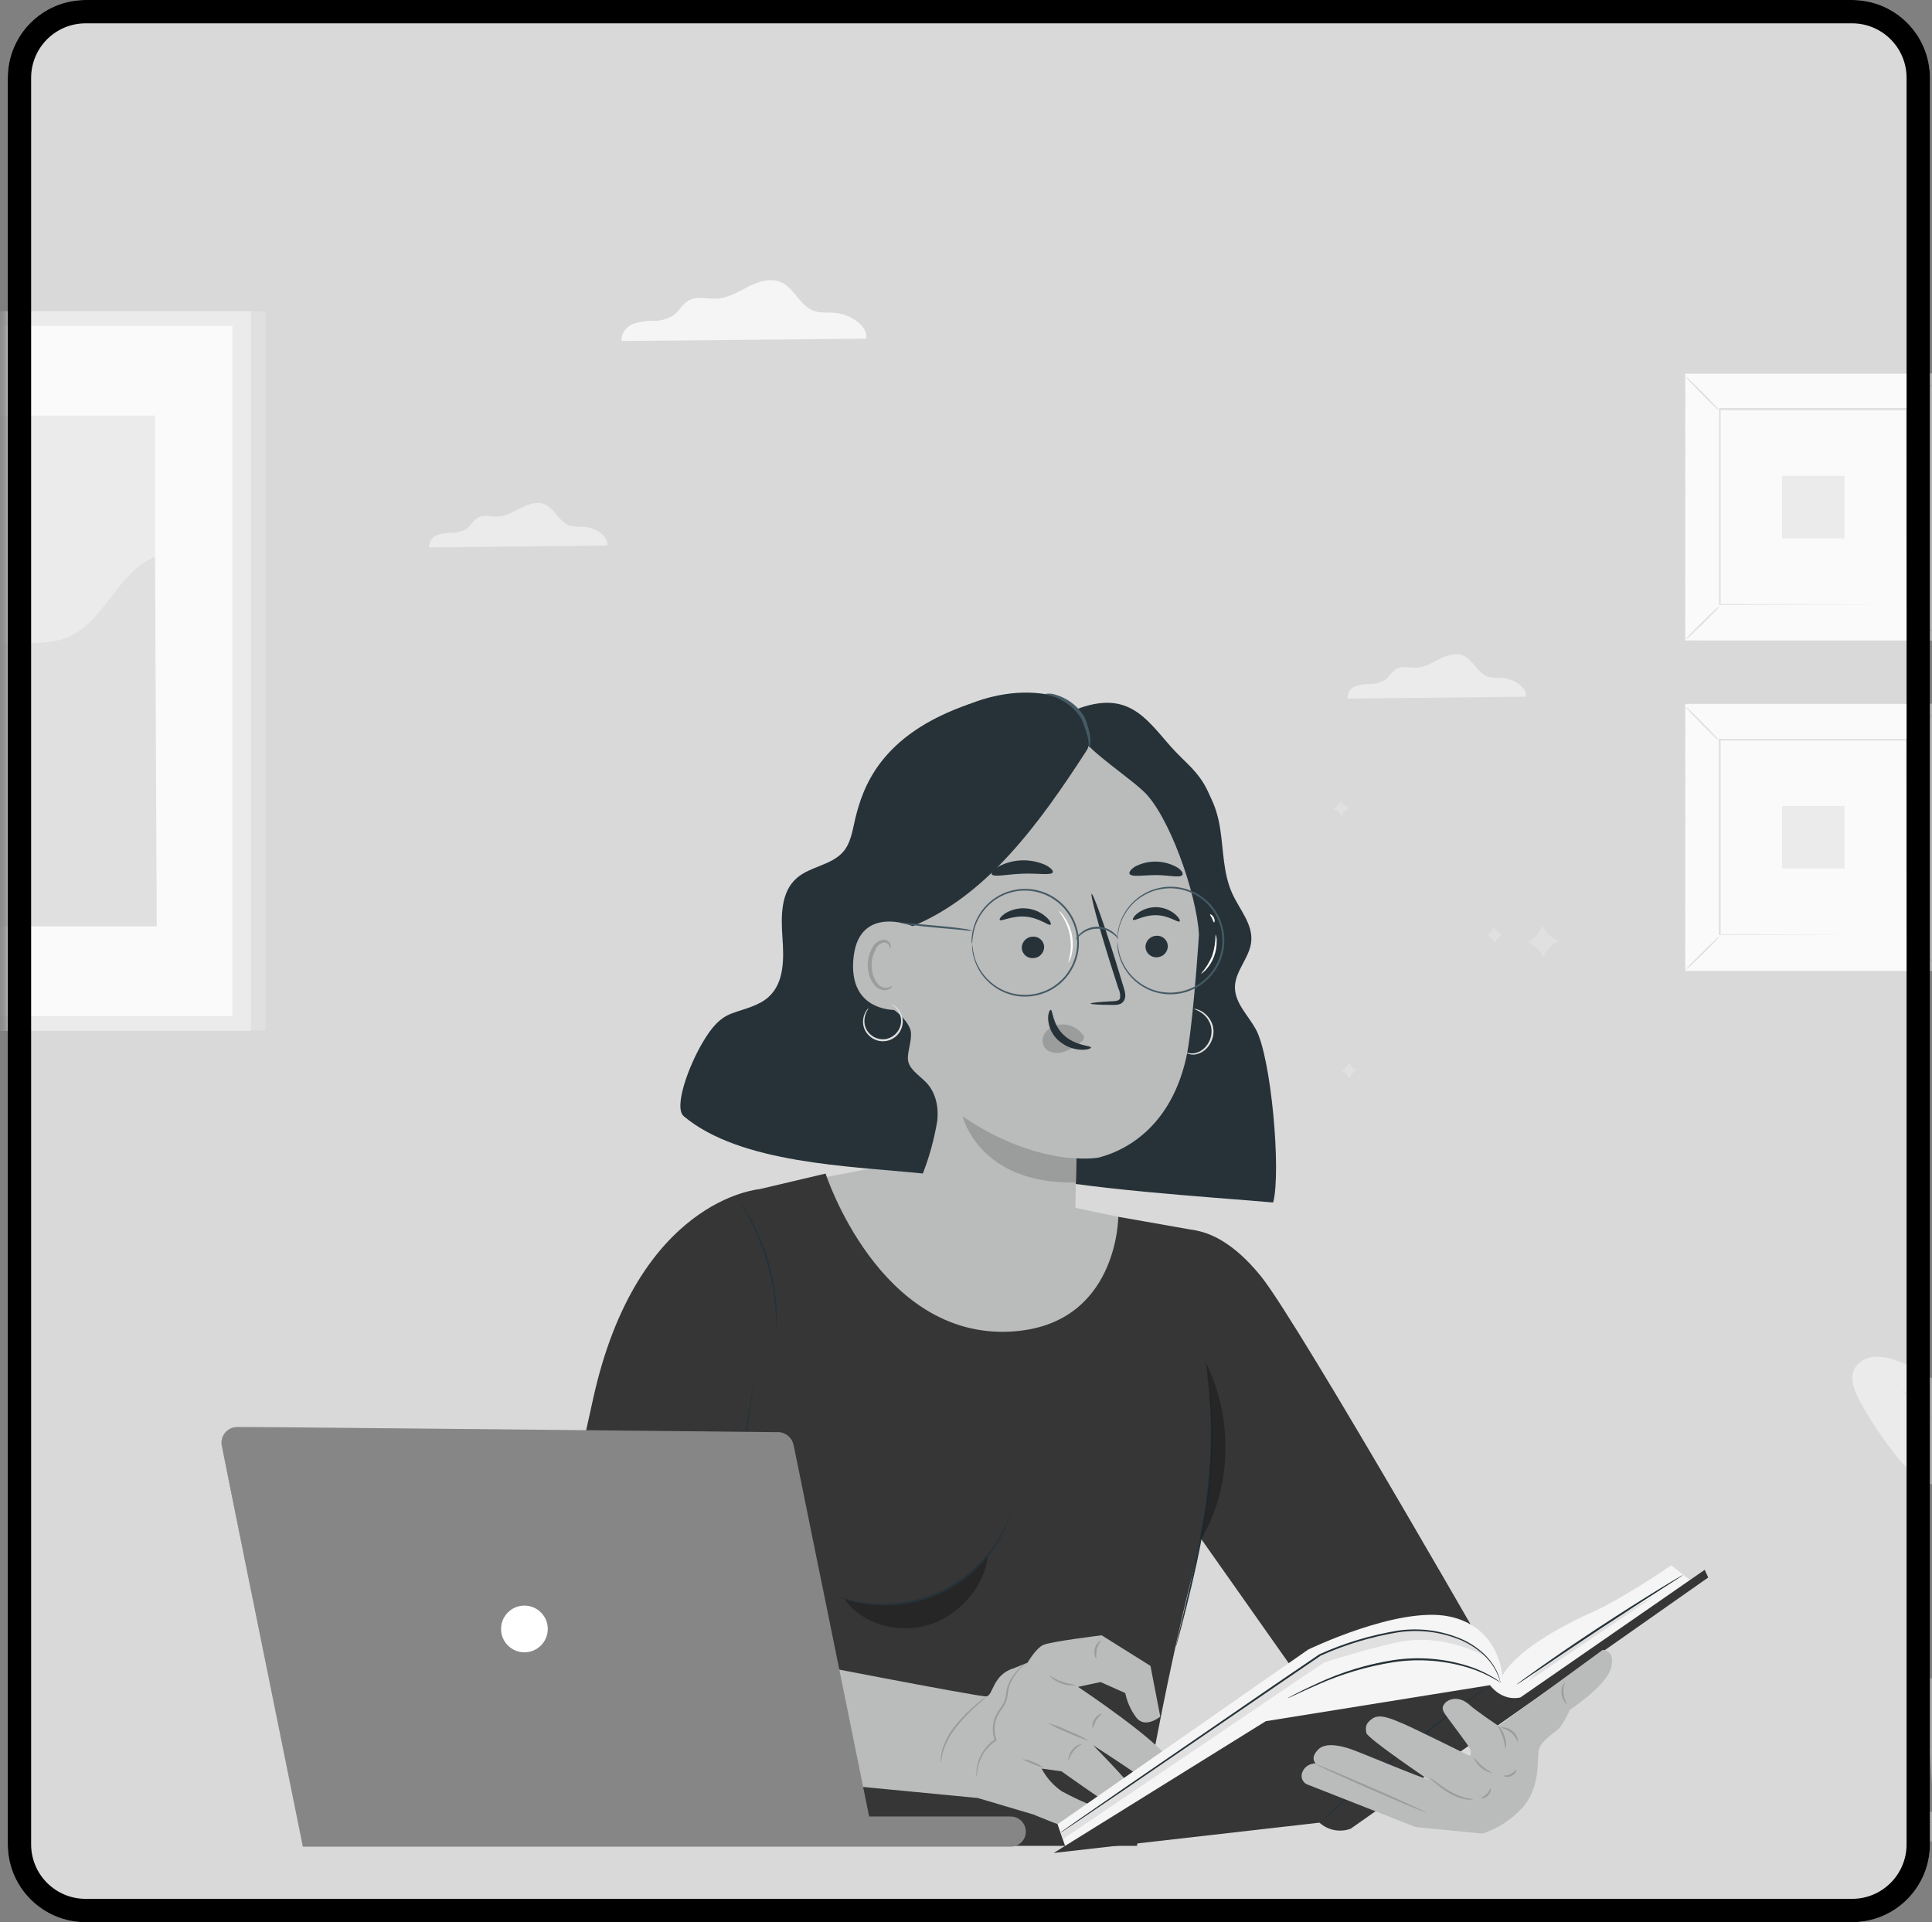 <svg width="196" height="195" viewBox="0 0 196 195" fill="none" xmlns="http://www.w3.org/2000/svg">
<rect x="0" y="0" width="196" height="195" fill="#808080" stroke="none"/>
<path d="M0.79 7.895C0.79 3.535 4.324 0 8.684 0H187.895C192.255 0 195.79 3.535 195.79 7.895V187.105C195.79 191.465 192.255 195 187.895 195H8.684C4.324 195 0.79 191.465 0.79 187.105V7.895Z" fill="#D9D9D9"/>
<mask id="mask0_119_741" style="mask-type:alpha" maskUnits="userSpaceOnUse" x="0" y="0" width="196" height="195">
<path d="M0.79 7.895C0.79 3.535 4.324 0 8.684 0H187.895C192.255 0 195.79 3.535 195.79 7.895V187.105C195.79 191.465 192.255 195 187.895 195H8.684C4.324 195 0.79 191.465 0.79 187.105V7.895Z" fill="#D9D9D9"/>
</mask>
<g mask="url(#mask0_119_741)">
<path d="M198.706 37.903H172.727V64.983H198.706V37.903Z" fill="#E0E0E0"/>
<path d="M196.946 37.903H170.967V64.983H196.946V37.903Z" fill="#FAFAFA"/>
<path d="M196.938 64.994H170.959V37.895H196.938V64.994ZM170.959 64.975H196.938V37.925H170.975L170.959 64.975Z" fill="#E0E0E0"/>
<path d="M193.456 41.545H174.461V61.344H193.456V41.545Z" fill="#FAFAFA"/>
<path d="M174.461 61.474C174.326 61.673 174.168 61.855 173.992 62.019C173.687 62.339 173.261 62.781 172.784 63.245C172.308 63.71 171.866 64.133 171.542 64.434C171.377 64.606 171.193 64.76 170.994 64.891C171.127 64.692 171.283 64.509 171.459 64.346C171.763 64.026 172.19 63.584 172.67 63.12C173.15 62.655 173.588 62.228 173.912 61.931C174.077 61.758 174.261 61.605 174.461 61.474Z" fill="#E0E0E0"/>
<path d="M193.456 61.428C193.655 61.563 193.838 61.72 194.001 61.897C194.321 62.198 194.763 62.624 195.224 63.104C195.685 63.584 196.116 64.019 196.413 64.343C196.585 64.508 196.739 64.692 196.87 64.891C196.668 64.761 196.485 64.605 196.325 64.426C196.005 64.122 195.563 63.695 195.098 63.215C194.634 62.735 194.207 62.297 193.91 61.973C193.737 61.811 193.584 61.628 193.456 61.428Z" fill="#E0E0E0"/>
<path d="M193.402 41.594C193.543 41.396 193.707 41.214 193.89 41.053C194.195 40.733 194.622 40.292 195.098 39.831C195.574 39.37 196.016 38.939 196.34 38.642C196.504 38.468 196.688 38.315 196.888 38.185C196.755 38.385 196.598 38.568 196.42 38.73C196.119 39.05 195.692 39.492 195.212 39.956C194.732 40.421 194.29 40.848 193.966 41.145C193.798 41.318 193.608 41.469 193.402 41.594Z" fill="#E0E0E0"/>
<path d="M174.407 41.644C174.207 41.511 174.024 41.353 173.863 41.176C173.543 40.875 173.101 40.448 172.64 39.968C172.179 39.488 171.748 39.05 171.451 38.726C171.277 38.562 171.124 38.378 170.994 38.177C171.191 38.313 171.373 38.47 171.535 38.646C171.855 38.947 172.297 39.377 172.762 39.854C173.226 40.33 173.657 40.776 173.954 41.099C174.127 41.262 174.279 41.445 174.407 41.644Z" fill="#E0E0E0"/>
<path d="M193.403 61.344C193.403 61.344 193.403 61.31 193.403 61.249C193.403 61.188 193.403 61.089 193.403 60.971C193.403 60.723 193.403 60.365 193.403 59.901C193.403 58.963 193.403 57.615 193.384 55.866C193.384 52.399 193.361 47.458 193.346 41.545L193.418 41.617H174.476L174.56 41.534C174.56 48.799 174.56 55.599 174.56 61.344L174.487 61.272L188.202 61.31L192.054 61.329H193.075H192.069H188.233L174.472 61.367H174.4V61.295C174.4 55.58 174.4 48.761 174.4 41.484V41.396H174.46H193.403H193.475V41.473C193.475 47.404 193.448 52.361 193.437 55.843C193.437 57.569 193.437 58.925 193.418 59.859C193.418 60.32 193.418 60.67 193.418 60.914C193.418 61.028 193.418 61.12 193.418 61.184C193.418 61.238 193.413 61.292 193.403 61.344Z" fill="#E0E0E0"/>
<path d="M187.128 48.273H180.789V54.613H187.128V48.273Z" fill="#EBEBEB"/>
<path d="M198.706 71.406H172.727V98.486H198.706V71.406Z" fill="#E0E0E0"/>
<path d="M196.946 71.406H170.967V98.486H196.946V71.406Z" fill="#FAFAFA"/>
<path d="M196.938 98.497H170.959V71.398H196.938V98.497ZM170.959 98.478H196.938V71.429H170.975L170.959 98.478Z" fill="#E0E0E0"/>
<path d="M193.456 75.048H174.461V94.848H193.456V75.048Z" fill="#FAFAFA"/>
<path d="M174.461 94.981C174.325 95.178 174.167 95.361 173.992 95.525C173.687 95.845 173.261 96.287 172.784 96.748C172.308 97.209 171.866 97.64 171.542 97.937C171.377 98.109 171.193 98.263 170.994 98.394C171.127 98.195 171.283 98.012 171.459 97.849C171.763 97.529 172.19 97.087 172.67 96.623C173.15 96.158 173.588 95.731 173.912 95.434C174.075 95.26 174.259 95.108 174.461 94.981Z" fill="#E0E0E0"/>
<path d="M193.456 94.931C193.655 95.066 193.838 95.223 194.001 95.4C194.321 95.701 194.763 96.128 195.224 96.608C195.685 97.088 196.116 97.522 196.413 97.846C196.587 98.011 196.741 98.196 196.87 98.398C196.67 98.265 196.487 98.108 196.325 97.93C196.005 97.629 195.563 97.198 195.098 96.722C194.634 96.246 194.207 95.8 193.91 95.476C193.737 95.314 193.584 95.131 193.456 94.931Z" fill="#E0E0E0"/>
<path d="M193.402 75.102C193.535 74.9 193.693 74.716 193.871 74.553C194.176 74.233 194.603 73.791 195.079 73.33C195.555 72.869 195.997 72.443 196.321 72.142C196.485 71.968 196.669 71.815 196.869 71.684C196.736 71.884 196.579 72.067 196.401 72.229C196.1 72.549 195.673 72.991 195.193 73.456C194.713 73.921 194.271 74.347 193.947 74.645C193.783 74.817 193.6 74.97 193.402 75.102Z" fill="#E0E0E0"/>
<path d="M174.407 75.147C174.207 75.014 174.024 74.857 173.863 74.679C173.543 74.378 173.101 73.951 172.64 73.471C172.179 72.991 171.748 72.557 171.451 72.233C171.278 72.068 171.125 71.884 170.994 71.684C171.193 71.816 171.375 71.972 171.535 72.149C171.855 72.45 172.297 72.881 172.762 73.357C173.226 73.833 173.657 74.279 173.954 74.603C174.127 74.765 174.279 74.948 174.407 75.147Z" fill="#E0E0E0"/>
<path d="M193.403 94.848C193.403 94.848 193.403 94.813 193.403 94.752C193.403 94.692 193.403 94.593 193.403 94.474C193.403 94.227 193.403 93.869 193.403 93.408C193.403 92.467 193.403 91.122 193.384 89.369C193.384 85.902 193.361 80.961 193.346 75.048L193.418 75.121H174.476L174.56 75.037C174.56 82.302 174.56 89.103 174.56 94.848L174.461 94.772L188.176 94.81H192.028H193.049H192.043H188.206L174.446 94.848H174.373V94.775C174.373 89.061 174.373 82.241 174.373 74.965V74.961H174.461H193.403H193.475V75.037C193.475 80.969 193.449 85.925 193.437 89.407C193.437 91.133 193.437 92.49 193.418 93.427C193.418 93.884 193.418 94.234 193.418 94.478C193.418 94.593 193.418 94.684 193.418 94.749C193.416 94.782 193.41 94.815 193.403 94.848Z" fill="#E0E0E0"/>
<path d="M187.128 81.776H180.789V88.115H187.128V81.776Z" fill="#EBEBEB"/>
<path d="M116.334 104.421L116.559 104.802C116.813 105.221 117.18 105.559 117.618 105.777L117.999 105.968L117.618 106.197C117.198 106.448 116.859 106.816 116.643 107.256L116.449 107.637L116.224 107.256C115.971 106.836 115.604 106.498 115.165 106.28L114.784 106.086L115.165 105.861C115.584 105.609 115.923 105.241 116.14 104.802L116.334 104.421Z" fill="#E0E0E0"/>
<path d="M156.485 93.91L156.71 94.291C156.96 94.716 157.328 95.058 157.769 95.278L158.15 95.472L157.769 95.697C157.349 95.949 157.011 96.317 156.794 96.756L156.599 97.137L156.375 96.756C156.121 96.337 155.754 95.999 155.316 95.781L154.935 95.586L155.316 95.361C155.735 95.109 156.074 94.741 156.291 94.302L156.485 93.91Z" fill="#E0E0E0"/>
<path d="M136.027 81.182L136.141 81.369C136.267 81.579 136.451 81.748 136.671 81.856L136.869 81.956L136.682 82.066C136.47 82.193 136.3 82.378 136.191 82.599L136.095 82.794L135.981 82.607C135.856 82.396 135.672 82.227 135.452 82.119L135.254 82.02L135.444 81.906C135.654 81.78 135.823 81.596 135.932 81.376L136.027 81.182Z" fill="#E0E0E0"/>
<path d="M151.571 94.051L151.681 94.237C151.809 94.448 151.994 94.617 152.215 94.725L152.409 94.824L152.222 94.935C152.012 95.062 151.843 95.248 151.735 95.468L151.636 95.662L151.525 95.476C151.398 95.266 151.212 95.097 150.992 94.988L150.798 94.889L150.984 94.778C151.194 94.651 151.363 94.466 151.472 94.245L151.571 94.051Z" fill="#E0E0E0"/>
<path d="M136.835 107.789L136.949 107.976C137.076 108.186 137.259 108.355 137.479 108.464L137.677 108.563L137.486 108.673C137.276 108.801 137.107 108.986 136.999 109.207L136.9 109.401L136.789 109.214C136.662 109.004 136.479 108.834 136.26 108.723L136.062 108.628L136.248 108.513C136.459 108.387 136.63 108.203 136.74 107.984L136.835 107.789Z" fill="#E0E0E0"/>
<path d="M154.79 70.678C154.927 69.676 153.51 68.849 152.443 68.773C151.932 68.794 151.42 68.751 150.92 68.644C149.876 68.263 149.46 66.933 148.443 66.503C147.681 66.183 146.805 66.468 146.066 66.838C145.327 67.207 144.599 67.676 143.78 67.729C143.064 67.775 142.283 67.508 141.658 67.859C141.189 68.122 140.946 68.659 140.515 68.979C140.066 69.253 139.548 69.393 139.022 69.383C138.496 69.369 137.973 69.454 137.479 69.634C137.235 69.73 137.03 69.902 136.893 70.125C136.755 70.347 136.694 70.608 136.717 70.869L154.79 70.678Z" fill="#EBEBEB"/>
<path d="M61.615 55.342C61.752 54.34 60.335 53.514 59.268 53.438C58.757 53.458 58.245 53.415 57.744 53.308C56.7 52.927 56.285 51.597 55.268 51.167C54.506 50.847 53.63 51.133 52.891 51.502C52.152 51.872 51.424 52.34 50.605 52.394C49.889 52.439 49.108 52.173 48.483 52.523C48.014 52.786 47.77 53.323 47.34 53.643C46.891 53.917 46.373 54.057 45.846 54.047C45.321 54.033 44.797 54.119 44.303 54.298C44.06 54.395 43.855 54.566 43.717 54.789C43.58 55.011 43.518 55.272 43.541 55.533L61.615 55.342Z" fill="#EBEBEB"/>
<path d="M87.887 34.359C88.078 32.98 86.131 31.845 84.671 31.731C83.971 31.674 83.247 31.78 82.588 31.548C81.155 31.049 80.584 29.201 79.189 28.61C78.145 28.172 76.942 28.565 75.928 29.072C74.915 29.578 73.916 30.214 72.785 30.294C71.802 30.359 70.735 29.994 69.874 30.474C69.231 30.832 68.895 31.571 68.305 31.997C67.689 32.376 66.978 32.569 66.255 32.554C65.535 32.536 64.818 32.652 64.141 32.897C63.489 33.197 62.948 33.887 63.081 34.592L87.887 34.359Z" fill="#F5F5F5"/>
<path d="M26.924 31.579H-17.167V104.559H26.924V31.579Z" fill="#E0E0E0"/>
<path d="M25.457 31.579H-18.633V104.559H25.457V31.579Z" fill="#EBEBEB"/>
<path d="M23.579 33.057H-16.755V103.077H23.579V33.057Z" fill="#FAFAFA"/>
<path d="M15.727 42.155H-9.074V93.98H15.727V42.155Z" fill="#EBEBEB"/>
<path d="M-9.082 75.643C-9.139 70.801 -4.789 66.073 0.008 65.398C2.294 65.075 4.721 65.532 6.866 64.636C10.675 63.071 11.891 58.007 15.727 56.503L15.902 93.96H-9.082V75.643Z" fill="#E0E0E0"/>
<path d="M81.862 119.786L89.981 118.22L105.555 121.794L113.449 123.44L113.563 134.225L95.954 137.467L84.072 133.947L79.58 127.337L81.862 119.786Z" fill="#BABBBB"/>
<path d="M76.094 120.861L83.755 119.055C83.755 119.055 89.173 135.818 102.542 135.083C113.438 134.492 113.449 123.44 113.449 123.44L121.415 124.846C121.415 124.846 124.756 145.072 121.095 159.26C118.047 171.07 115.342 187.254 115.342 187.254H62.421L76.094 120.861Z" fill="#363637"/>
<path d="M153.726 172.685C153.726 172.685 131.899 134.446 127.972 129.539C123.67 124.168 120.238 124.789 120.238 124.789L117.929 150.547L136.486 176.876L140.91 178.472L153.726 172.685Z" fill="#363637"/>
<path d="M77.008 120.647C77.008 120.647 64.603 121.638 60.154 141.982C58.142 151.175 55.582 161.949 54.866 169.188C54.332 174.442 57.574 179.905 62.813 180.575L69.388 181.794C71.126 182.117 72.921 181.761 74.403 180.8C75.886 179.839 76.944 178.346 77.359 176.628L79.58 167.432L73.663 165.443L75.031 138.047L77.008 120.647Z" fill="#363637"/>
<path d="M122.428 139.064C122.457 139.155 122.476 139.25 122.485 139.346C122.52 139.551 122.558 139.826 122.611 140.165C122.638 140.344 122.664 140.546 122.699 140.759C122.733 140.972 122.744 141.212 122.767 141.468C122.821 141.974 122.881 142.553 122.908 143.197C123 144.703 123.01 146.213 122.939 147.719C122.85 149.564 122.667 151.403 122.39 153.228C122.104 155.171 121.746 157.008 121.384 158.669C121.022 160.33 120.66 161.819 120.352 163.069C120.043 164.319 119.773 165.321 119.59 166.014C119.498 166.345 119.426 166.612 119.369 166.81C119.346 166.904 119.317 166.995 119.281 167.085C119.289 166.989 119.306 166.895 119.331 166.803C119.376 166.597 119.441 166.33 119.517 165.995L120.218 163.019C120.512 161.766 120.862 160.276 121.209 158.615C121.556 156.954 121.914 155.122 122.2 153.183C122.485 151.243 122.68 149.373 122.76 147.693C122.84 146.013 122.847 144.47 122.76 143.19C122.76 142.55 122.691 141.97 122.649 141.46C122.63 141.209 122.611 140.972 122.596 140.751C122.581 140.53 122.546 140.34 122.527 140.157C122.489 139.818 122.462 139.544 122.44 139.338C122.43 139.247 122.426 139.155 122.428 139.064Z" fill="#263238"/>
<path d="M80.159 168.415C80.132 168.361 80.111 168.305 80.094 168.247C80.056 168.121 80.002 167.961 79.938 167.756L79.694 166.967C79.625 166.608 79.474 166.27 79.252 165.98C78.926 165.667 78.536 165.428 78.109 165.279C77.607 165.09 77.09 164.944 76.562 164.845C75.305 164.612 74.031 164.485 72.752 164.464H72.65V164.365L73.77 157.062C74.49 152.463 75.145 148.299 75.621 145.251C75.869 143.758 76.067 142.543 76.208 141.682C76.276 141.274 76.334 140.95 76.376 140.71C76.376 140.611 76.41 140.527 76.425 140.459C76.428 140.43 76.436 140.401 76.448 140.375C76.454 140.404 76.454 140.433 76.448 140.462C76.448 140.531 76.448 140.615 76.417 140.718C76.387 140.958 76.341 141.281 76.288 141.693C76.162 142.558 75.983 143.777 75.766 145.274C75.301 148.322 74.669 152.478 73.968 157.084C73.556 159.713 73.171 162.201 72.825 164.384L72.737 164.281C74.031 164.314 75.32 164.458 76.589 164.712C77.124 164.818 77.647 164.973 78.155 165.173C78.599 165.336 79.001 165.596 79.332 165.935C79.468 166.088 79.569 166.268 79.629 166.464L79.77 166.971C79.858 167.279 79.93 167.546 79.991 167.767C80.052 167.988 80.09 168.148 80.121 168.266C80.138 168.314 80.151 168.364 80.159 168.415Z" fill="#263238"/>
<path d="M63.072 171.523C63.084 171.349 63.117 171.178 63.171 171.012C63.291 170.553 63.451 170.106 63.651 169.675C64.301 168.236 65.314 166.991 66.59 166.062C67.866 165.133 69.362 164.552 70.931 164.376C71.402 164.318 71.876 164.303 72.349 164.33C72.523 164.332 72.697 164.354 72.867 164.395C72.23 164.398 71.594 164.438 70.962 164.513C69.429 164.724 67.971 165.311 66.72 166.222C65.468 167.133 64.461 168.338 63.788 169.732C63.518 170.316 63.279 170.914 63.072 171.523Z" fill="#263238"/>
<path d="M65.941 161.396C66.038 161.372 66.138 161.363 66.238 161.37C66.511 161.365 66.785 161.377 67.057 161.408C67.957 161.498 68.838 161.719 69.674 162.063C70.51 162.409 71.293 162.872 71.998 163.438C72.212 163.608 72.415 163.791 72.604 163.987C72.737 164.128 72.81 164.208 72.798 164.219C72.787 164.231 72.463 163.953 71.915 163.549C70.476 162.495 68.802 161.807 67.038 161.545C66.364 161.446 65.941 161.431 65.941 161.396Z" fill="#263238"/>
<path d="M78.78 135.082C78.755 134.902 78.746 134.72 78.753 134.538C78.753 134.187 78.73 133.684 78.684 133.063C78.57 131.443 78.292 129.839 77.854 128.274C77.41 126.713 76.811 125.199 76.067 123.756C75.778 123.204 75.534 122.762 75.355 122.464C75.254 122.312 75.168 122.152 75.096 121.984C75.217 122.12 75.326 122.267 75.419 122.423C75.621 122.712 75.884 123.143 76.181 123.691C77.767 126.569 78.667 129.773 78.81 133.056C78.837 133.68 78.833 134.199 78.81 134.538C78.818 134.72 78.808 134.902 78.78 135.082Z" fill="#263238"/>
<g opacity="0.3">
<path d="M121.865 156.128C125.027 150.768 125.095 143.803 122.333 138.222C123.221 144.168 123.03 150.226 121.769 156.105" fill="black"/>
</g>
<g opacity="0.3">
<path d="M93.71 162.189C91.31 162.894 87.995 163.065 85.645 162.189C87.477 164.791 91.009 165.732 94.072 164.887C97.135 164.041 99.962 160.974 100.198 157.8C98.716 159.804 96.114 161.496 93.71 162.189Z" fill="black"/>
</g>
<path d="M102.541 153.533C102.53 153.606 102.511 153.678 102.484 153.747C102.438 153.884 102.385 154.094 102.278 154.345C102.001 155.073 101.655 155.773 101.246 156.437C100.643 157.425 99.914 158.332 99.078 159.134C97.027 161.13 94.379 162.401 91.539 162.753C90.39 162.902 89.228 162.902 88.079 162.753C87.304 162.657 86.539 162.49 85.793 162.254C85.527 162.174 85.332 162.086 85.195 162.037C85.126 162.013 85.058 161.984 84.993 161.949C85.27 162.012 85.543 162.088 85.812 162.178C89.038 163.075 92.478 162.79 95.512 161.374C98.516 159.897 100.889 157.391 102.198 154.311C102.419 153.815 102.522 153.526 102.541 153.533Z" fill="#263238"/>
<path d="M75.781 180.205C75.781 180.205 75.755 180.247 75.686 180.308C75.59 180.403 75.487 180.491 75.378 180.571C74.979 180.868 74.537 181.102 74.067 181.264C73.368 181.497 72.639 181.625 71.903 181.645C71.013 181.673 70.122 181.642 69.236 181.55C67.331 181.386 65.64 181.108 64.417 180.891C63.803 180.78 63.308 180.685 62.969 180.613C62.789 180.588 62.611 180.545 62.44 180.483C62.621 180.486 62.802 180.504 62.981 180.537L64.44 180.75C65.666 180.937 67.366 181.188 69.255 181.352C70.141 181.443 71.032 181.48 71.922 181.462C72.643 181.447 73.359 181.332 74.048 181.119C74.668 180.903 75.253 180.595 75.781 180.205Z" fill="#263238"/>
<path d="M118.809 79.966L120.375 78.442C122.459 79.349 123.423 81.768 123.777 84.016C124.131 86.264 124.078 88.626 125.034 90.691C125.766 92.28 127.095 93.739 126.939 95.495C126.79 97.152 125.289 98.493 125.282 100.158C125.282 101.762 126.615 102.993 127.392 104.395C128.966 107.233 129.987 118.845 129.164 121.988C122.242 121.39 109.982 120.651 103.056 119.059C104.88 107.126 112.565 90.287 118.809 79.966Z" fill="#263238"/>
<path d="M121.906 90.603C122.386 82.492 116.497 75.071 108.286 74.092C99.573 73.055 91.866 79.296 91.142 87.784L89.1 122.049C89.063 122.711 89.248 123.367 89.626 123.912C91.638 126.853 95.28 129.154 98.537 129.608C101.688 130.046 104.884 129.227 107.566 127.733C108.011 127.482 108.382 127.118 108.642 126.678C108.903 126.238 109.043 125.738 109.048 125.227L109.189 117.557C109.189 117.551 109.19 117.544 109.192 117.538C109.194 117.532 109.198 117.526 109.203 117.521C109.207 117.516 109.213 117.513 109.219 117.511C109.226 117.508 109.232 117.507 109.239 117.508C109.957 117.562 110.678 117.542 111.391 117.447C113.418 116.952 118.588 114.963 120.325 107.374C120.904 104.859 121.484 97.716 121.906 90.603Z" fill="#BABBBB"/>
<path d="M110.637 101.808C110.637 101.732 111.487 101.648 112.862 101.572C113.209 101.572 113.54 101.514 113.624 101.286C113.675 100.936 113.616 100.58 113.456 100.265L112.603 97.598C111.422 93.819 110.591 90.721 110.744 90.679C110.896 90.638 111.982 93.659 113.163 97.438C113.445 98.371 113.715 99.259 113.974 100.105C114.081 100.486 114.275 100.951 114.066 101.45C114.007 101.566 113.923 101.667 113.819 101.746C113.716 101.825 113.595 101.878 113.468 101.903C113.273 101.942 113.075 101.956 112.877 101.945C111.49 101.937 110.641 101.884 110.637 101.808Z" fill="#263238"/>
<path d="M119.666 93.472C119.518 93.636 118.618 92.882 117.331 92.844C116.043 92.806 115.083 93.48 114.946 93.305C114.877 93.225 115.033 92.924 115.453 92.612C116.006 92.214 116.676 92.01 117.357 92.032C118.038 92.056 118.691 92.307 119.213 92.745C119.613 93.088 119.761 93.4 119.666 93.472Z" fill="#263238"/>
<path d="M106.583 93.8C106.408 93.964 105.471 93.114 104.065 92.992C102.659 92.87 101.566 93.514 101.425 93.324C101.356 93.236 101.547 92.943 102.023 92.63C102.661 92.252 103.403 92.087 104.141 92.158C104.88 92.223 105.578 92.527 106.13 93.023C106.545 93.392 106.667 93.728 106.583 93.8Z" fill="#263238"/>
<path d="M109.19 117.504C109.19 117.504 103.94 117.561 97.661 113.248C97.661 113.248 99.284 120.175 109.148 119.957L109.19 117.504Z" fill="#9B9D9C"/>
<path d="M109.856 104.97C109.617 104.632 109.297 104.361 108.926 104.179C108.554 103.997 108.143 103.911 107.73 103.93C107.432 103.934 107.138 103.998 106.865 104.119C106.592 104.239 106.346 104.413 106.141 104.631C105.946 104.839 105.821 105.103 105.784 105.386C105.746 105.668 105.798 105.956 105.932 106.208C106.263 106.737 107.018 106.909 107.677 106.772C108.33 106.593 108.941 106.288 109.475 105.873C109.634 105.771 109.773 105.642 109.886 105.492C109.94 105.421 109.972 105.337 109.977 105.249C109.982 105.16 109.962 105.073 109.917 104.996" fill="#9B9D9C"/>
<path d="M106.599 102.444C106.82 102.444 106.732 103.892 107.921 105.004C109.109 106.117 110.683 106.064 110.683 106.265C110.683 106.361 110.302 106.525 109.654 106.494C108.796 106.446 107.98 106.103 107.345 105.523C106.741 104.97 106.377 104.203 106.332 103.385C106.313 102.78 106.5 102.444 106.599 102.444Z" fill="#263238"/>
<path d="M106.808 88.489C106.648 88.839 105.311 88.569 103.715 88.633C102.118 88.698 100.804 89.014 100.614 88.691C100.533 88.527 100.777 88.207 101.322 87.894C102.047 87.517 102.847 87.307 103.663 87.281C104.479 87.254 105.291 87.412 106.039 87.742C106.591 88.016 106.862 88.321 106.808 88.489Z" fill="#263238"/>
<path d="M119.944 88.775C119.67 89.08 118.584 88.775 117.277 88.775C115.971 88.775 114.873 88.992 114.611 88.676C114.496 88.523 114.668 88.219 115.148 87.914C115.812 87.566 116.554 87.391 117.304 87.407C118.055 87.423 118.788 87.629 119.438 88.005C119.91 88.314 120.066 88.626 119.944 88.775Z" fill="#263238"/>
<path d="M109.475 72.377C108.767 71.174 107.452 70.625 105.982 70.404C99.978 69.493 93.28 73.109 89.916 78.161C86.552 83.212 86.373 90.752 88.834 96.299L92.579 93.96C100.096 90.859 105.403 83.616 110.237 76.134C110.912 75.117 110.104 73.425 109.475 72.377Z" fill="#263238"/>
<path d="M118.725 75.681C116.215 72.823 114.39 69.966 109.178 71.962C108.416 73.421 109.94 75.315 111.251 76.42C113.155 78.043 114.79 79.136 116.032 80.298C118.539 82.641 121.388 90.524 121.636 94.825C121.636 95.095 122.112 91.133 122.398 91.091C122.748 91.038 124.162 89.308 123.968 86.946C123.297 78.873 121.236 78.534 118.725 75.681Z" fill="#263238"/>
<path d="M105.997 70.404C106.388 70.327 106.793 70.362 107.167 70.503C108.089 70.786 108.911 71.326 109.536 72.061C109.715 72.268 109.873 72.491 110.009 72.728C110.127 72.957 110.219 73.198 110.283 73.448C110.419 73.85 110.522 74.263 110.592 74.682C110.694 75.418 110.519 75.863 110.481 75.852C110.443 75.84 110.5 75.402 110.34 74.728C110.234 74.329 110.107 73.936 109.959 73.551C109.891 73.326 109.802 73.107 109.692 72.899C109.564 72.681 109.416 72.474 109.25 72.282C108.661 71.599 107.914 71.068 107.075 70.735C106.427 70.503 105.989 70.465 105.997 70.404Z" fill="#455A64"/>
<path d="M118.477 95.968C118.478 96.26 118.366 96.541 118.166 96.754C117.965 96.966 117.691 97.094 117.399 97.111C117.254 97.124 117.108 97.109 116.969 97.065C116.83 97.021 116.702 96.951 116.591 96.856C116.48 96.762 116.388 96.647 116.323 96.517C116.257 96.388 116.217 96.246 116.207 96.101C116.199 95.804 116.308 95.516 116.509 95.298C116.71 95.08 116.988 94.948 117.285 94.931C117.432 94.917 117.58 94.933 117.721 94.978C117.862 95.023 117.992 95.097 118.103 95.194C118.215 95.29 118.306 95.409 118.37 95.542C118.434 95.675 118.471 95.82 118.477 95.968Z" fill="#263238"/>
<path d="M105.928 96.028C105.936 96.325 105.827 96.613 105.626 96.832C105.425 97.05 105.147 97.181 104.85 97.198C104.705 97.212 104.559 97.197 104.421 97.154C104.282 97.111 104.153 97.04 104.042 96.947C103.931 96.853 103.84 96.738 103.774 96.608C103.708 96.479 103.668 96.337 103.658 96.192C103.649 95.895 103.757 95.606 103.959 95.387C104.16 95.168 104.439 95.036 104.736 95.019C104.881 95.005 105.027 95.02 105.166 95.063C105.305 95.107 105.434 95.178 105.545 95.272C105.657 95.366 105.748 95.481 105.813 95.611C105.879 95.741 105.918 95.883 105.928 96.028Z" fill="#263238"/>
<path d="M71.396 105.565C72.105 104.399 72.92 103.302 74.216 102.818C75.511 102.334 76.981 102.056 77.999 101.111C79.595 99.644 79.523 97.206 79.378 95.08C79.233 92.954 79.195 90.508 80.826 89.08C82.189 87.887 84.357 87.781 85.538 86.413C86.327 85.502 86.483 84.245 86.757 83.083C87.519 79.971 89.222 74.534 98.396 71.406L90.281 102.243C90.887 102.414 92.335 103.793 92.415 104.727C92.487 105.599 92.11 106.483 92.103 107.359C92.103 108.43 93.268 109.07 94.007 109.862C94.945 110.872 95.234 112.327 95.089 113.672C94.789 115.51 94.297 117.312 93.623 119.047C86.094 118.286 75.107 118.042 69.37 113.241C68.329 112.373 69.819 108.159 71.396 105.565Z" fill="#263238"/>
<path d="M92.594 93.96C92.453 93.884 86.91 91.674 86.556 97.522C86.201 103.37 92.133 102.501 92.152 102.338C92.171 102.174 92.594 93.96 92.594 93.96Z" fill="#BABBBB"/>
<path d="M90.506 100.021C90.48 99.998 90.4 100.086 90.221 100.151C89.973 100.241 89.7 100.232 89.459 100.124C88.857 99.857 88.396 98.848 88.43 97.796C88.449 97.295 88.579 96.805 88.811 96.36C88.877 96.181 88.986 96.021 89.127 95.893C89.268 95.765 89.438 95.673 89.623 95.624C89.741 95.601 89.865 95.619 89.971 95.677C90.078 95.735 90.16 95.828 90.205 95.941C90.274 96.108 90.228 96.223 90.259 96.234C90.289 96.246 90.392 96.143 90.358 95.899C90.336 95.752 90.263 95.617 90.152 95.518C89.999 95.386 89.801 95.32 89.6 95.335C89.357 95.367 89.127 95.461 88.932 95.608C88.736 95.755 88.582 95.949 88.483 96.173C88.205 96.665 88.051 97.216 88.034 97.781C87.999 98.958 88.533 100.093 89.363 100.387C89.517 100.443 89.681 100.463 89.843 100.445C90.006 100.428 90.162 100.374 90.301 100.288C90.487 100.158 90.525 100.032 90.506 100.021Z" fill="#9B9D9C"/>
<path d="M113.338 95.488C113.369 95.048 113.431 94.611 113.525 94.181C113.701 93.46 114.026 92.785 114.478 92.197C114.93 91.609 115.5 91.121 116.151 90.766C116.802 90.411 117.52 90.195 118.259 90.133C118.998 90.071 119.742 90.164 120.443 90.405C120.926 90.568 121.381 90.805 121.792 91.106C122.231 91.41 122.617 91.783 122.935 92.211C123.618 93.105 123.996 94.194 124.013 95.319C124.031 96.444 123.688 97.544 123.034 98.459C122.732 98.897 122.361 99.283 121.937 99.602C121.536 99.918 121.089 100.168 120.611 100.345C119.727 100.686 118.768 100.783 117.834 100.627C117.019 100.493 116.247 100.168 115.582 99.678C114.608 98.97 113.901 97.954 113.574 96.794C113.469 96.366 113.393 95.93 113.346 95.491C113.344 95.521 113.344 95.55 113.346 95.579C113.346 95.651 113.346 95.735 113.346 95.838C113.349 95.977 113.363 96.116 113.388 96.253C113.409 96.443 113.444 96.63 113.494 96.813C113.8 98.006 114.506 99.058 115.494 99.793C116.226 100.34 117.085 100.694 117.99 100.82C118.895 100.947 119.818 100.842 120.672 100.517C121.686 100.133 122.562 99.457 123.19 98.573C123.87 97.626 124.226 96.484 124.208 95.318C124.189 94.152 123.796 93.023 123.087 92.097C122.757 91.655 122.359 91.269 121.906 90.954C121.484 90.651 121.018 90.414 120.523 90.253C119.66 89.954 118.734 89.879 117.834 90.035C116.933 90.19 116.087 90.57 115.373 91.141C114.406 91.907 113.733 92.984 113.468 94.189C113.424 94.374 113.394 94.562 113.376 94.752C113.358 94.891 113.349 95.031 113.35 95.171C113.35 95.274 113.35 95.358 113.35 95.427C113.345 95.447 113.341 95.467 113.338 95.488Z" fill="#455A64"/>
<path d="M98.617 95.724C98.648 95.284 98.709 94.848 98.8 94.417C99.087 93.248 99.758 92.21 100.705 91.468C101.355 90.958 102.116 90.609 102.926 90.447C103.855 90.263 104.817 90.331 105.711 90.641C106.193 90.806 106.648 91.042 107.06 91.343C107.498 91.647 107.884 92.02 108.203 92.447C108.884 93.341 109.262 94.429 109.281 95.552C109.299 96.676 108.958 97.776 108.306 98.692C108.002 99.129 107.63 99.515 107.205 99.835C106.804 100.15 106.357 100.401 105.879 100.577C104.995 100.918 104.036 101.015 103.101 100.859C102.288 100.725 101.518 100.4 100.854 99.911C99.879 99.202 99.17 98.186 98.842 97.027C98.737 96.598 98.662 96.163 98.617 95.724C98.613 95.753 98.613 95.782 98.617 95.811C98.617 95.88 98.617 95.968 98.617 96.07C98.617 96.21 98.63 96.349 98.655 96.486C98.676 96.675 98.713 96.863 98.766 97.046C99.069 98.24 99.775 99.293 100.766 100.025C101.44 100.531 102.223 100.873 103.052 101.023C104.016 101.189 105.006 101.094 105.921 100.749C106.936 100.369 107.814 99.692 108.439 98.806C109.118 97.858 109.475 96.717 109.456 95.55C109.438 94.384 109.045 93.255 108.336 92.329C107.681 91.466 106.783 90.817 105.757 90.466C104.831 90.15 103.838 90.088 102.88 90.287C101.861 90.497 100.923 90.996 100.18 91.725C99.436 92.454 98.919 93.382 98.69 94.398C98.642 94.583 98.612 94.771 98.598 94.962C98.576 95.1 98.567 95.241 98.572 95.381V95.636C98.58 95.668 98.596 95.698 98.617 95.724Z" fill="#455A64"/>
<path d="M109.132 95.324C109.163 95.343 109.315 95.095 109.67 94.809C110.124 94.433 110.692 94.222 111.282 94.212C111.872 94.201 112.448 94.392 112.915 94.752C113.296 95.023 113.441 95.267 113.468 95.244C113.373 95.003 113.212 94.794 113.003 94.642C112.526 94.224 111.91 93.999 111.276 94.011C110.642 94.023 110.035 94.271 109.574 94.707C109.372 94.867 109.219 95.081 109.132 95.324Z" fill="#455A64"/>
<path d="M91.253 93.587C91.604 93.698 91.965 93.772 92.331 93.808C93.005 93.914 93.939 94.013 94.968 94.105L97.608 94.341C97.969 94.397 98.335 94.425 98.701 94.425C98.35 94.313 97.989 94.237 97.623 94.2C96.952 94.097 96.019 93.998 94.987 93.907L92.35 93.671C91.987 93.612 91.62 93.584 91.253 93.587Z" fill="#455A64"/>
<path d="M121.841 98.783C122.317 98.234 122.703 97.613 122.984 96.943C123.206 96.249 123.317 95.526 123.316 94.798C123.401 95.003 123.44 95.224 123.43 95.446C123.444 95.979 123.356 96.511 123.171 97.011C122.987 97.512 122.707 97.973 122.348 98.368C122.07 98.665 121.857 98.802 121.841 98.783Z" fill="white"/>
<path d="M122.764 92.763C122.794 92.718 123.011 92.828 123.145 93.087C123.278 93.346 123.221 93.582 123.167 93.579C123.114 93.575 123.068 93.38 122.965 93.171C122.863 92.961 122.729 92.805 122.764 92.763Z" fill="white"/>
<path d="M108.393 97.629C108.362 97.629 108.469 97.324 108.557 96.833C108.781 95.543 108.534 94.217 107.86 93.095C107.604 92.669 107.399 92.432 107.421 92.409C107.646 92.573 107.835 92.781 107.978 93.019C108.36 93.573 108.623 94.201 108.75 94.862C108.876 95.523 108.864 96.203 108.713 96.859C108.659 97.135 108.55 97.397 108.393 97.629Z" fill="white"/>
<path d="M88.14 102.258C88.14 102.258 88.06 102.372 87.946 102.581C87.782 102.879 87.696 103.213 87.695 103.553C87.689 103.799 87.733 104.044 87.826 104.272C87.92 104.501 88.059 104.707 88.236 104.879C88.449 105.091 88.709 105.249 88.995 105.341C89.281 105.433 89.585 105.456 89.882 105.408C90.176 105.348 90.453 105.219 90.689 105.034C90.926 104.848 91.116 104.61 91.245 104.338C91.35 104.114 91.407 103.872 91.414 103.626C91.421 103.379 91.378 103.134 91.287 102.905C91.167 102.588 90.971 102.306 90.716 102.082C90.533 101.926 90.411 101.861 90.419 101.846C90.544 101.878 90.662 101.938 90.761 102.021C91.052 102.233 91.279 102.52 91.417 102.852C91.527 103.097 91.584 103.364 91.584 103.633C91.584 103.902 91.527 104.168 91.417 104.414C91.286 104.72 91.081 104.989 90.82 105.196C90.559 105.404 90.251 105.543 89.924 105.602C89.596 105.661 89.258 105.637 88.942 105.534C88.625 105.43 88.339 105.25 88.11 105.008C87.92 104.818 87.773 104.589 87.677 104.338C87.582 104.086 87.541 103.818 87.558 103.549C87.571 103.19 87.683 102.842 87.881 102.543C88.015 102.334 88.14 102.25 88.14 102.258Z" fill="#E0E0E0"/>
<path d="M120.322 106.753C120.644 106.882 121 106.903 121.335 106.814C121.694 106.713 122.017 106.514 122.268 106.239C122.578 105.905 122.787 105.49 122.87 105.042C122.958 104.595 122.902 104.131 122.71 103.717C122.553 103.377 122.32 103.078 122.028 102.844C121.747 102.638 121.44 102.47 121.114 102.345C121.211 102.336 121.309 102.349 121.4 102.383C121.658 102.455 121.9 102.572 122.116 102.73C122.44 102.968 122.701 103.28 122.878 103.64C123.096 104.086 123.162 104.59 123.069 105.077C122.975 105.563 122.742 106.012 122.398 106.368C122.119 106.66 121.759 106.862 121.366 106.951C121.102 107.013 120.825 106.999 120.569 106.909C120.39 106.837 120.314 106.761 120.322 106.753Z" fill="#E0E0E0"/>
<path d="M99.189 182.4L104.839 184.073C104.839 184.073 107.955 185.41 109.471 185.757C111.353 186.187 112.637 185.604 112.706 184.556C112.774 183.509 111.311 183.375 111.311 183.375C110.068 182.902 108.859 182.343 107.692 181.703C106.845 181.115 106.152 180.33 105.673 179.417L107.692 179.695C107.692 179.695 111.94 182.743 113.54 183.665C115.14 184.587 115.491 182.968 115.628 182.48C115.765 181.992 110.896 177.051 110.896 177.051C110.896 177.051 115.559 180.046 116.394 180.792C117.228 181.539 118.485 181.783 118.763 181.299C119.041 180.815 119.807 180.811 118.763 178.747C117.719 176.682 109.365 171.127 109.365 171.127L111.65 170.639L114.157 171.756C114.332 172.616 114.688 173.429 115.201 174.141C116.104 175.482 117.708 174.141 117.708 174.141L116.714 168.997L111.761 165.896C111.761 165.896 106.61 166.525 105.844 166.871C105.079 167.218 104.24 168.677 104.24 168.677L102.85 169.241C100.69 169.866 100.762 172.026 100.065 172.095C99.368 172.163 79.046 168.201 79.046 168.201L77.206 167.721C74.158 170.034 72.943 173.855 72.406 177.246C72.406 177.246 71.846 178.907 72.406 179.821L99.189 182.4Z" fill="#BABBBB"/>
<path d="M95.459 178.785C95.435 178.676 95.428 178.564 95.44 178.453C95.438 178.326 95.45 178.198 95.474 178.072C95.492 177.9 95.525 177.729 95.573 177.562C95.859 176.6 96.343 175.709 96.994 174.945C97.626 174.177 98.33 173.471 99.097 172.838C99.401 172.561 99.731 172.314 100.084 172.103C99.802 172.394 99.503 172.669 99.189 172.925C98.456 173.582 97.773 174.293 97.147 175.051C96.514 175.799 96.027 176.658 95.71 177.585C95.485 178.312 95.501 178.789 95.459 178.785Z" fill="#9B9D9C"/>
<path d="M104.26 168.677C104.26 168.677 104.092 168.765 103.833 168.974C103.472 169.279 103.16 169.638 102.907 170.037C102.725 170.307 102.569 170.595 102.442 170.895C102.325 171.248 102.251 171.613 102.221 171.984C102.169 172.415 102.015 172.828 101.772 173.188C101.496 173.537 101.269 173.921 101.097 174.331C100.837 175.024 100.837 175.787 101.097 176.48L101.124 176.552L101.059 176.594C100.176 177.165 99.536 178.043 99.265 179.059C99.171 179.459 99.114 179.867 99.094 180.278C99.063 180.172 99.05 180.061 99.055 179.95C99.051 179.642 99.085 179.333 99.154 179.032C99.397 177.965 100.045 177.034 100.96 176.434L100.922 176.548C100.646 175.811 100.646 174.999 100.922 174.262C101.098 173.841 101.334 173.447 101.623 173.093C101.855 172.752 102.001 172.36 102.05 171.95C102.096 171.224 102.362 170.529 102.812 169.957C103.081 169.552 103.419 169.198 103.81 168.91C103.915 168.83 104.031 168.765 104.153 168.715C104.187 168.698 104.223 168.685 104.26 168.677Z" fill="#9B9D9C"/>
<path d="M109.151 170.955C108.664 171.019 108.168 170.966 107.705 170.802C107.242 170.638 106.823 170.367 106.484 170.011C106.522 169.965 107.033 170.357 107.768 170.613C108.504 170.868 109.151 170.898 109.151 170.955Z" fill="#9B9D9C"/>
<path d="M110.454 176.582C109.718 176.376 109.003 176.103 108.317 175.767C107.604 175.493 106.916 175.159 106.26 174.769C106.993 174.981 107.708 175.253 108.397 175.584C109.11 175.858 109.798 176.192 110.454 176.582Z" fill="#9B9D9C"/>
<path d="M105.871 179.363C105.131 179.113 104.409 178.815 103.707 178.472C104.105 178.489 104.494 178.591 104.85 178.769C105.23 178.89 105.578 179.093 105.871 179.363Z" fill="#9B9D9C"/>
<path d="M109.753 176.944C109.425 177.12 109.137 177.361 108.905 177.653C108.674 177.944 108.505 178.28 108.408 178.64C108.382 178.64 108.359 178.506 108.408 178.293C108.462 178.013 108.582 177.751 108.759 177.528C108.935 177.304 109.162 177.126 109.422 177.009C109.608 176.929 109.745 176.921 109.753 176.944Z" fill="#9B9D9C"/>
<path d="M111.795 173.855C111.818 173.908 111.445 174.099 111.193 174.525C111.065 174.796 110.958 175.076 110.873 175.363C110.819 175.206 110.805 175.038 110.831 174.874C110.858 174.71 110.925 174.554 111.026 174.422C111.315 173.935 111.788 173.801 111.795 173.855Z" fill="#9B9D9C"/>
<path d="M111.22 168.258C111.201 168.258 111.125 168.17 111.068 167.988C110.999 167.738 110.999 167.475 111.068 167.226C111.134 166.979 111.266 166.756 111.449 166.578C111.586 166.445 111.7 166.399 111.712 166.418C111.53 166.684 111.383 166.972 111.274 167.275C111.217 167.6 111.199 167.929 111.22 168.258Z" fill="#9B9D9C"/>
<path d="M152.408 170.01C152.408 170.01 152.153 165.012 146.971 163.976C141.79 162.94 132.715 167.344 132.715 167.344L107.289 185.063L108.051 187.253L133.858 183.657L136.22 184.564L154.347 172.654L171.453 160.288L169.548 158.798C169.548 158.798 164.755 162.101 161.586 163.522C158.416 164.943 153.833 167.435 152.408 170.01Z" fill="#F5F5F5"/>
<path d="M106.896 187.978L128.413 174.609L151.161 170.956C151.161 170.956 152.304 172.609 154.236 172.205L172.942 159.252L173.296 160.033L137.02 185.52C136.487 185.715 135.911 185.76 135.354 185.652C134.798 185.543 134.281 185.284 133.861 184.903L106.896 187.978Z" fill="#363637"/>
<path d="M151.162 170.955C151.11 171.011 151.051 171.06 150.986 171.1L150.461 171.481C150.003 171.809 149.344 172.285 148.556 172.887C146.94 174.087 144.746 175.798 142.376 177.737C140.007 179.676 137.877 181.478 136.353 182.792L134.536 184.354L134.041 184.773C133.987 184.827 133.927 184.873 133.861 184.911C133.861 184.911 133.907 184.85 134.014 184.747L134.482 184.297C134.894 183.916 135.492 183.36 136.246 182.693C137.747 181.352 139.854 179.539 142.235 177.592C144.616 175.645 146.807 173.954 148.457 172.78C149.272 172.19 149.946 171.733 150.419 171.424L150.964 171.073C151.026 171.028 151.092 170.989 151.162 170.955Z" fill="#263238"/>
<path d="M150.929 168.174C148.868 165.961 145.622 165.172 142.605 165.408C139.587 165.645 136.726 166.769 133.911 167.885L107.589 185.901L107.825 186.579L134.288 168.673C134.288 168.673 140.201 166.769 142.818 166.441C147.192 165.896 150.929 168.174 150.929 168.174Z" fill="#E0E0E0"/>
<path d="M155.059 170.544L167.715 162.006C167.715 162.006 157.345 167.401 155.059 170.544Z" fill="#E0E0E0"/>
<path d="M107.589 185.901C107.621 185.868 107.657 185.839 107.696 185.813L108.023 185.581L109.284 184.693L113.948 181.463L129.377 170.868L133.857 167.82C136.407 166.67 139.097 165.861 141.858 165.416C144.088 165.101 146.362 165.422 148.418 166.342C149.187 166.699 149.896 167.175 150.518 167.751C150.983 168.185 151.378 168.687 151.691 169.241C151.887 169.588 152.041 169.958 152.148 170.342C152.175 170.468 152.198 170.567 152.217 170.643C152.225 170.677 152.231 170.711 152.236 170.746C152.099 170.232 151.897 169.738 151.634 169.275C151.314 168.736 150.916 168.247 150.453 167.824C149.829 167.265 149.125 166.803 148.365 166.452C146.329 165.567 144.086 165.266 141.888 165.584C139.15 166.032 136.481 166.835 133.949 167.972H133.968L129.488 171.02L114.047 181.577L109.345 184.758L108.065 185.612L107.726 185.833C107.683 185.86 107.637 185.883 107.589 185.901Z" fill="#263238"/>
<path d="M130.631 172.281C130.691 172.231 130.757 172.19 130.829 172.159C130.962 172.087 131.16 171.976 131.416 171.847C131.93 171.58 132.68 171.207 133.625 170.78C136.075 169.631 138.675 168.835 141.348 168.414C144.034 168.008 146.779 168.259 149.348 169.145C150.12 169.424 150.862 169.78 151.562 170.208C151.813 170.353 151.992 170.494 152.118 170.589C152.184 170.63 152.247 170.678 152.305 170.73C152.305 170.73 152.026 170.57 151.524 170.285C150.815 169.887 150.071 169.554 149.302 169.29C146.746 168.452 144.028 168.223 141.367 168.624C138.713 169.043 136.127 169.812 133.675 170.909C132.726 171.321 131.968 171.671 131.442 171.919L130.84 172.197C130.773 172.232 130.703 172.26 130.631 172.281Z" fill="#263238"/>
<path d="M170.774 159.751C170.774 159.751 170.721 159.8 170.61 159.877L170.119 160.204L168.294 161.378C166.747 162.368 164.618 163.736 162.282 165.275C159.947 166.814 157.859 168.228 156.335 169.256L154.533 170.468L154.038 170.792C153.983 170.832 153.923 170.865 153.859 170.891C153.906 170.841 153.958 170.796 154.015 170.757L154.491 170.403C154.903 170.098 155.505 169.668 156.255 169.138C157.756 168.083 159.844 166.647 162.183 165.107C164.522 163.568 166.667 162.22 168.229 161.26C169.01 160.779 169.647 160.399 170.089 160.139L170.603 159.842C170.657 159.807 170.714 159.776 170.774 159.751Z" fill="#263238"/>
<path d="M159.261 173.451C159.003 174.073 158.674 174.663 158.282 175.211C157.794 175.79 156.202 176.597 156.076 177.698C155.951 178.799 156.21 181.382 154.488 183.348C153.378 184.571 151.973 185.489 150.407 186.015L143.614 185.352L132.764 181.082C132.522 181.02 132.313 180.866 132.183 180.652C132.054 180.438 132.013 180.182 132.071 179.939C132.138 179.674 132.283 179.435 132.486 179.254C132.69 179.072 132.943 178.955 133.214 178.918L133.473 178.876C133.473 178.876 132.848 178.365 133.743 177.47C134.505 176.708 136.132 177.138 136.97 177.417C137.808 177.695 142.723 179.748 143.603 180.064C144.384 180.342 144.986 180.59 144.986 180.59C144.986 180.59 138.696 176.346 138.608 175.79C138.506 175.123 138.574 174.818 139.218 174.353C139.98 173.801 141.23 174.392 142.441 174.902C143.344 175.283 149.101 178.125 149.101 178.125C149.101 178.125 149.36 177.874 149.101 177.363C148.841 176.853 146.929 174.392 146.628 173.934C146.327 173.477 146.247 173.218 146.548 172.833C146.967 172.289 148.072 172.029 149.089 172.959C149.733 173.553 152.023 175.093 152.023 175.093L162.591 167.382C162.591 167.382 163.905 167.347 163.448 169.18C162.991 171.012 159.261 173.451 159.261 173.451Z" fill="#BABBBB"/>
<path d="M151.383 179.878C150.96 179.784 150.566 179.589 150.234 179.311C149.903 179.032 149.643 178.678 149.478 178.278C149.527 178.247 149.836 178.72 150.362 179.158C150.887 179.596 151.409 179.821 151.383 179.878Z" fill="#9B9D9C"/>
<path d="M152.251 175.28C152.251 175.257 152.392 175.215 152.632 175.246C152.932 175.289 153.213 175.414 153.446 175.607C153.68 175.8 153.855 176.053 153.954 176.339C154.026 176.56 154.015 176.72 153.988 176.72C153.829 176.364 153.601 176.043 153.318 175.775C152.998 175.542 152.635 175.374 152.251 175.28Z" fill="#9B9D9C"/>
<path d="M152.75 177.402C152.693 177.402 152.667 176.834 152.442 176.186C152.217 175.539 151.901 175.063 151.946 175.044C152.281 175.329 152.519 175.711 152.628 176.137C152.799 176.536 152.841 176.978 152.75 177.402Z" fill="#9B9D9C"/>
<path d="M159.002 172.902C159.002 172.921 158.869 172.845 158.732 172.662C158.558 172.419 158.449 172.136 158.416 171.839C158.382 171.542 158.426 171.242 158.541 170.967C158.633 170.761 158.736 170.658 158.755 170.673C158.619 171.038 158.571 171.43 158.614 171.817C158.657 172.204 158.79 172.576 159.002 172.902Z" fill="#9B9D9C"/>
<path d="M149.451 182.537C149.206 182.593 148.952 182.593 148.708 182.537C148.116 182.433 147.548 182.221 147.032 181.912C146.518 181.61 146.034 181.26 145.588 180.865C145.389 180.719 145.213 180.544 145.066 180.347C145.285 180.457 145.49 180.594 145.675 180.754C146.14 181.113 146.626 181.442 147.131 181.741C147.631 182.037 148.171 182.259 148.735 182.4C149.169 182.492 149.451 182.507 149.451 182.537Z" fill="#9B9D9C"/>
<path d="M151.219 181.448C151.272 181.448 151.276 181.829 150.956 182.145C150.636 182.461 150.247 182.446 150.255 182.392C150.263 182.339 150.556 182.263 150.815 182.011C151.074 181.76 151.162 181.44 151.219 181.448Z" fill="#9B9D9C"/>
<path d="M153.813 179.543C153.836 179.543 153.836 179.646 153.764 179.783C153.664 179.952 153.513 180.085 153.333 180.164C153.155 180.251 152.954 180.28 152.758 180.248C152.605 180.217 152.529 180.156 152.541 180.133C152.552 180.11 152.891 180.164 153.249 179.985C153.607 179.806 153.76 179.524 153.813 179.543Z" fill="#9B9D9C"/>
<path d="M144.662 183.867C144.643 183.916 142.117 182.865 139.024 181.512C135.93 180.16 133.439 179.021 133.477 178.975C133.515 178.929 136.025 179.981 139.119 181.333C142.213 182.686 144.685 183.817 144.662 183.867Z" fill="#9B9D9C"/>
<path d="M22.506 146.679L30.773 187.265H102.53C102.91 187.265 103.274 187.114 103.543 186.845C103.811 186.577 103.962 186.212 103.962 185.833C103.963 185.644 103.926 185.457 103.854 185.283C103.783 185.109 103.677 184.951 103.544 184.817C103.411 184.684 103.253 184.578 103.079 184.506C102.905 184.433 102.718 184.396 102.53 184.396H88.083L80.418 146.638C80.347 146.285 80.157 145.968 79.879 145.74C79.601 145.511 79.254 145.386 78.894 145.384L24.06 144.797C23.826 144.795 23.594 144.845 23.382 144.944C23.17 145.042 22.983 145.187 22.834 145.367C22.684 145.548 22.578 145.759 22.521 145.986C22.464 146.213 22.459 146.45 22.506 146.679Z" fill="#868687"/>
<path d="M22.505 146.679L22.483 146.557C22.467 146.431 22.467 146.303 22.483 146.176C22.51 145.933 22.592 145.7 22.725 145.495C22.857 145.289 23.035 145.117 23.244 144.991C23.39 144.902 23.55 144.837 23.717 144.801C23.903 144.77 24.092 144.758 24.281 144.767H25.572L28.803 144.793L49.54 144.988L63.994 145.136L72.093 145.216L76.338 145.262L78.509 145.285C78.696 145.285 78.867 145.285 79.065 145.285C79.259 145.307 79.447 145.362 79.622 145.449C79.973 145.62 80.252 145.912 80.406 146.272C80.478 146.449 80.529 146.635 80.559 146.824L80.669 147.369C80.742 147.75 80.818 148.1 80.894 148.466C81.041 149.2 81.191 149.939 81.344 150.683C81.646 152.169 81.952 153.674 82.262 155.198C82.882 158.246 83.516 161.361 84.167 164.543C85.458 170.906 86.807 177.523 88.19 184.354L88.094 184.278H102.301C102.489 184.271 102.676 184.282 102.861 184.312C103.243 184.394 103.578 184.619 103.798 184.941C104.021 185.261 104.113 185.656 104.054 186.042C104.019 186.276 103.93 186.498 103.795 186.692C103.659 186.886 103.481 187.045 103.273 187.158C103.063 187.27 102.832 187.332 102.595 187.341H64.463H30.773H30.712V187.28C28.182 174.803 26.14 164.657 24.704 157.625C23.995 154.112 23.446 151.377 23.073 149.517C22.89 148.588 22.75 147.883 22.654 147.403C22.559 146.923 22.517 146.679 22.517 146.679C22.517 146.679 22.574 146.923 22.673 147.395C22.772 147.868 22.924 148.584 23.115 149.506C23.496 151.365 24.064 154.097 24.787 157.609C26.227 164.638 28.304 174.78 30.86 187.249L30.784 187.189L64.474 187.169H102.579C102.784 187.161 102.984 187.108 103.166 187.013C103.346 186.914 103.501 186.775 103.62 186.607C103.738 186.438 103.816 186.245 103.848 186.042C103.897 185.704 103.818 185.36 103.627 185.078C103.432 184.8 103.14 184.605 102.808 184.533C102.636 184.507 102.463 184.497 102.29 184.503H88.003V184.426C86.62 177.603 85.275 170.986 83.988 164.616C83.34 161.431 82.705 158.314 82.083 155.266L81.168 150.752C81.02 150.009 80.867 149.27 80.719 148.538C80.646 148.157 80.57 147.803 80.498 147.441L80.387 146.893C80.359 146.716 80.313 146.542 80.25 146.374C80.145 146.134 79.979 145.925 79.767 145.77C79.556 145.615 79.307 145.518 79.046 145.491C78.879 145.491 78.688 145.491 78.509 145.491L76.338 145.464L72.09 145.418L63.994 145.323L49.536 145.151L28.799 144.896L25.572 144.854L24.281 144.835C24.095 144.824 23.908 144.834 23.724 144.866C23.561 144.899 23.404 144.96 23.26 145.045C23.054 145.165 22.879 145.33 22.747 145.528C22.615 145.726 22.529 145.952 22.498 146.188C22.483 146.351 22.485 146.516 22.505 146.679Z" fill="#868687"/>
<path d="M53.201 167.622C54.51 167.622 55.571 166.561 55.571 165.252C55.571 163.943 54.51 162.883 53.201 162.883C51.892 162.883 50.831 163.943 50.831 165.252C50.831 166.561 51.892 167.622 53.201 167.622Z" fill="white"/>
<path d="M22.574 147.019C22.574 147.019 22.658 147.019 22.822 147.019H26.334L36.594 147.068L70.444 147.304L75.34 147.346H76.543C76.749 147.339 76.954 147.351 77.157 147.384C77.467 147.447 77.753 147.595 77.985 147.811C78.216 148.027 78.383 148.302 78.467 148.607C78.559 148.988 78.624 149.369 78.704 149.75L80.452 158.566C81.561 164.186 82.563 169.233 83.401 173.497C84.239 177.76 84.925 181.181 85.374 183.562C85.603 184.747 85.778 185.669 85.9 186.301C85.957 186.61 86.003 186.85 86.034 187.018C86.064 187.185 86.072 187.261 86.072 187.261C86.072 187.261 86.049 187.181 86.014 187.021C85.98 186.861 85.927 186.618 85.862 186.309L85.298 183.593C84.818 181.211 84.125 177.779 83.264 173.539C82.403 169.298 81.397 164.231 80.273 158.616C79.713 155.808 79.13 152.859 78.513 149.804C78.433 149.423 78.364 149.042 78.281 148.661C78.18 148.299 77.949 147.987 77.633 147.784C77.476 147.684 77.302 147.614 77.119 147.579C76.927 147.548 76.733 147.536 76.54 147.544H75.34L70.444 147.506L36.594 147.209L26.334 147.095L23.546 147.019H22.818H22.574Z" fill="#868687"/>
<path d="M199.662 150.148C200.771 148.837 200.98 146.917 200.485 145.272C199.99 143.626 198.881 142.224 197.597 141.081C196.085 139.74 194.328 138.705 192.423 138.033C191.685 137.739 190.892 137.609 190.099 137.652C189.702 137.674 189.316 137.793 188.975 137.999C188.634 138.205 188.349 138.491 188.145 138.833C187.6 139.869 188.122 141.119 188.69 142.155C189.684 143.966 190.819 145.696 192.084 147.329C193.105 148.643 194.271 149.938 195.822 150.533C197.372 151.127 198.988 151.032 199.795 149.965" fill="#EBEBEB"/>
<path d="M202.534 161.368C202.558 161.062 202.558 160.755 202.534 160.45C202.5 159.863 202.416 159.01 202.252 157.966C202.051 156.745 201.782 155.537 201.445 154.346C201.047 152.881 200.537 151.448 199.921 150.06C198.872 147.501 197.365 145.154 195.475 143.134C195.148 142.788 194.798 142.463 194.427 142.163C194.267 142.026 194.126 141.892 193.981 141.782L193.577 141.5C193.336 141.317 193.081 141.151 192.816 141.005C192.77 141.066 193.909 141.736 195.345 143.264C197.172 145.301 198.638 147.634 199.681 150.163C200.284 151.543 200.793 152.963 201.205 154.411C201.552 155.591 201.839 156.788 202.066 157.996C202.256 159.029 202.363 159.871 202.447 160.457C202.452 160.763 202.482 161.067 202.534 161.368Z" fill="#E0E0E0"/>
<path d="M195.505 174.199L196.233 184.184H209.06L209.792 174.199H195.505Z" fill="#E0E0E0"/>
<path d="M211.32 170.263H194.267V174.199H211.32V170.263Z" fill="#E0E0E0"/>
<path d="M194.267 183.8V184.894H195.067H211.038V183.8H194.267Z" fill="#EBEBEB"/>
<path d="M195.852 186.814L195.067 184.894H210.428L209.51 186.814H195.852Z" fill="#E0E0E0"/>
<path d="M209.552 177.46C209.552 177.46 209.533 177.495 209.491 177.556L209.301 177.807C209.118 178.04 208.87 178.363 208.539 178.763L208.504 178.805L208.474 178.763L206.653 176.222H206.759L204.95 178.782L204.893 178.862L204.832 178.786L202.687 176.238H202.809C202.774 176.287 202.732 176.337 202.691 176.386L200.786 178.79L200.725 178.87L200.664 178.786C200.012 177.868 199.407 177.007 198.858 176.23H198.961L196.736 178.767L196.694 178.813L196.663 178.76L195.966 177.59L195.787 177.278C195.766 177.243 195.748 177.206 195.734 177.167C195.734 177.167 195.761 177.198 195.81 177.266L196.004 177.567C196.183 177.845 196.431 178.23 196.74 178.71H196.667L198.862 176.142L198.915 176.077L198.965 176.146L200.789 178.695H200.668L202.572 176.287L202.691 176.138L202.752 176.062L202.812 176.138L204.95 178.695H204.832L206.657 176.15L206.71 176.074L206.763 176.15L208.558 178.714H208.493L209.255 177.78L209.464 177.54C209.49 177.51 209.52 177.484 209.552 177.46Z" fill="#F5F5F5"/>
<path d="M209.967 174.135C209.967 174.176 206.756 174.215 202.79 174.215C198.824 174.215 195.612 174.176 195.612 174.135C195.612 174.093 198.827 174.055 202.79 174.055C206.752 174.055 209.967 174.089 209.967 174.135Z" fill="#F5F5F5"/>
<path d="M210.615 185C210.615 185.046 207.125 185.08 202.817 185.08C198.508 185.08 195.014 185.046 195.014 185C195.014 184.955 198.508 184.92 202.817 184.92C207.125 184.92 210.615 184.939 210.615 185Z" fill="#F5F5F5"/>
</g>
<path fill-rule="evenodd" clip-rule="evenodd" d="M187.895 2.368H8.684C5.632 2.368 3.158 4.843 3.158 7.895V187.105C3.158 190.157 5.632 192.632 8.684 192.632H187.895C190.947 192.632 193.421 190.157 193.421 187.105V7.895C193.421 4.843 190.947 2.368 187.895 2.368ZM8.684 0C4.324 0 0.79 3.535 0.79 7.895V187.105C0.79 191.465 4.324 195 8.684 195H187.895C192.255 195 195.79 191.465 195.79 187.105V7.895C195.79 3.535 192.255 0 187.895 0H8.684Z" fill="black"/>
</svg>
